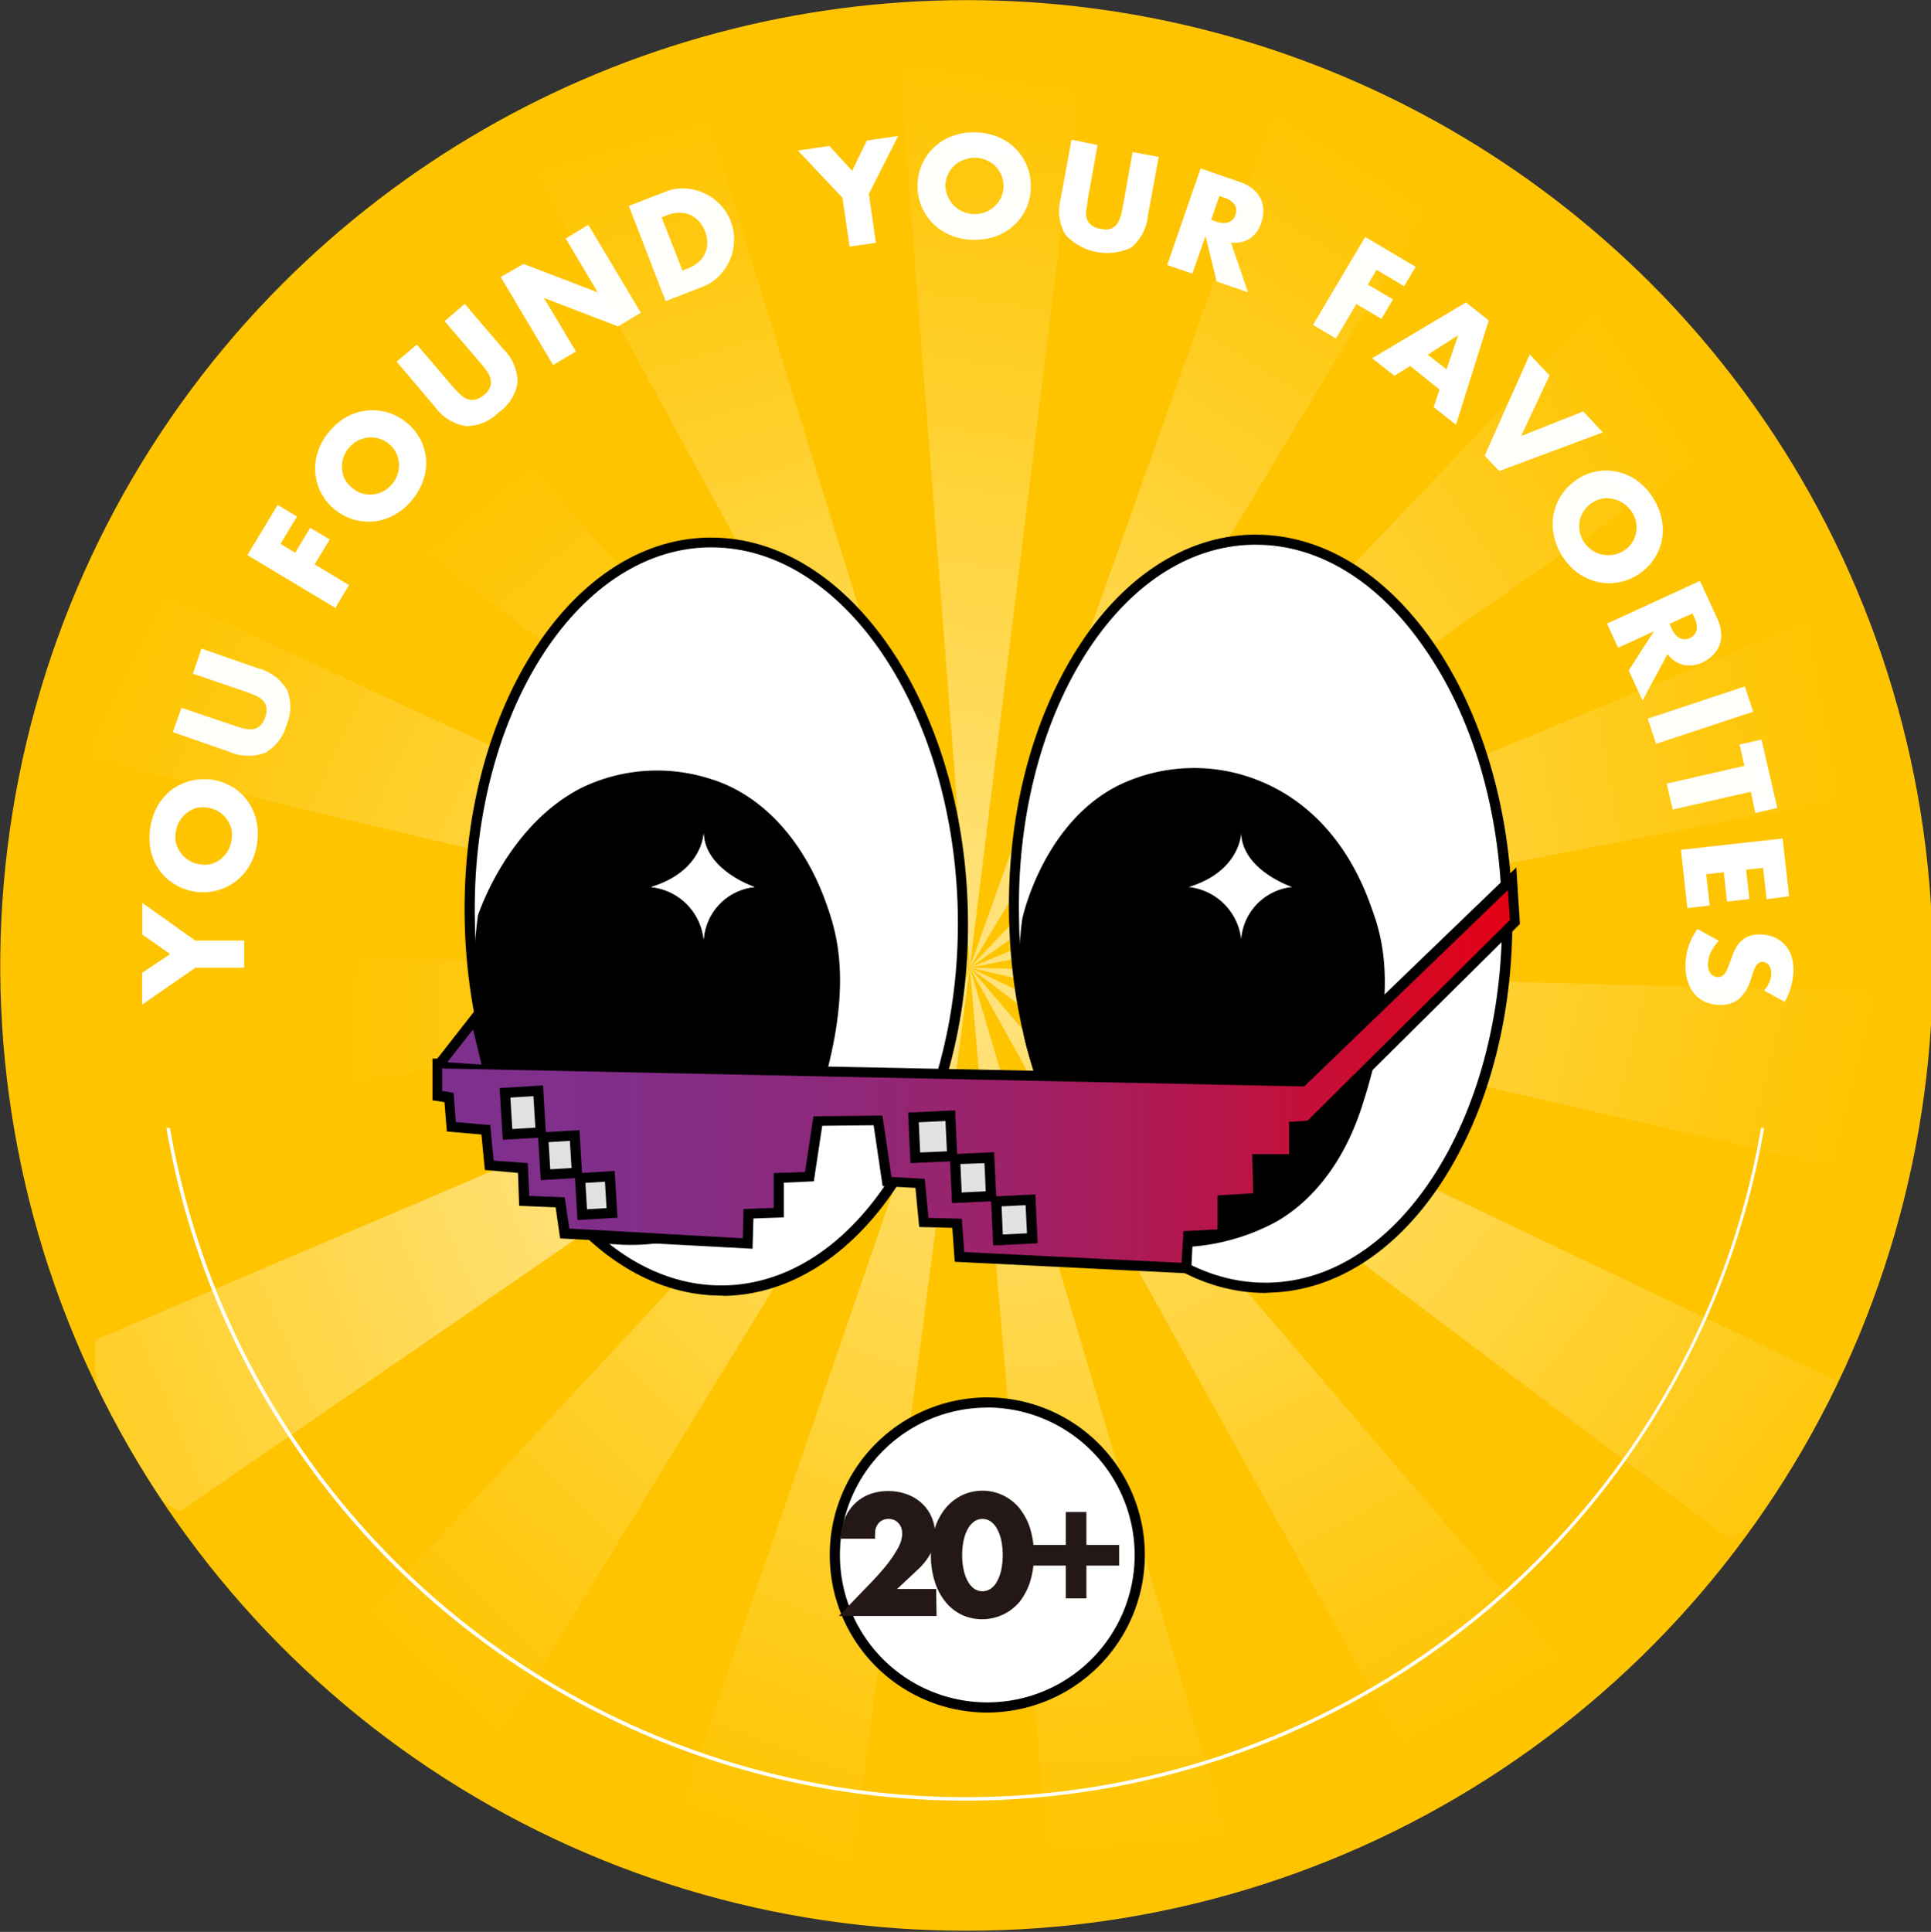 <svg xmlns="http://www.w3.org/2000/svg" xmlns:xlink="http://www.w3.org/1999/xlink" viewBox="0 0 197.58 197.65"><rect x="0" y="0" width="197.58" height="197.65" fill="#333333" stroke="none"/><defs><style>.cls-1{fill:none;}.cls-2{clip-path:url(#clip-path);}.cls-3{fill:#ffc400;}.cls-4{fill:#fff;}.cls-5{opacity:0.5;}.cls-6{fill:url(#무제_그라디언트_667);}.cls-7{fill:url(#무제_그라디언트_667-2);}.cls-8{fill:url(#무제_그라디언트_667-3);}.cls-9{fill:url(#무제_그라디언트_667-4);}.cls-10{fill:url(#무제_그라디언트_667-5);}.cls-11{fill:url(#무제_그라디언트_667-6);}.cls-12{fill:url(#무제_그라디언트_667-7);}.cls-13{fill:url(#무제_그라디언트_667-8);}.cls-14{fill:url(#무제_그라디언트_667-9);}.cls-15{fill:url(#무제_그라디언트_667-10);}.cls-16{fill:url(#무제_그라디언트_667-11);}.cls-17{fill:url(#무제_그라디언트_667-12);}.cls-18{fill:url(#무제_그라디언트_667-13);}.cls-19{fill:url(#무제_그라디언트_667-14);}.cls-20{fill:url(#무제_그라디언트_667-15);}.cls-21{fill:url(#무제_그라디언트_3);}.cls-22{fill:#e2e1e1;}.cls-23{fill:#7e308d;}.cls-24{fill:url(#무제_그라디언트_707);}.cls-25{fill:#231815;}</style><clipPath id="clip-path"><path class="cls-1" d="M98.89,197.53A98.73,98.73,0,0,1,29,28.93a99,99,0,0,1,139.85,0,98.77,98.77,0,0,1-69.93,168.6Z"/></clipPath><linearGradient id="무제_그라디언트_667" x1="159.21" y1="20.01" x2="140.31" y2="104.22" gradientTransform="translate(-58.6 -0.78) rotate(-4.44)" gradientUnits="userSpaceOnUse"><stop offset="0" stop-color="#ffffce" stop-opacity="0"/><stop offset="1" stop-color="#fffff6"/></linearGradient><linearGradient id="무제_그라디언트_667-2" x1="-1024.79" y1="1811.95" x2="-1043.7" y2="1896.18" gradientTransform="translate(1710.93 -1348.88) rotate(19.55)" xlink:href="#무제_그라디언트_667"/><linearGradient id="무제_그라디언트_667-3" x1="-1378.05" y1="3930.44" x2="-1396.97" y2="4014.72" gradientTransform="translate(3875.67 -1861.18) rotate(43.53)" xlink:href="#무제_그라디언트_667"/><linearGradient id="무제_그라디언트_667-4" x1="-839.56" y1="6009.59" x2="-858.48" y2="6093.91" gradientTransform="translate(6061.73 -1449.18) rotate(67.52)" xlink:href="#무제_그라디언트_667"/><linearGradient id="무제_그라디언트_667-5" x1="497.68" y1="7690.29" x2="478.76" y2="7774.6" gradientTransform="translate(7891.49 -184.05) rotate(91.51)" xlink:href="#무제_그라디언트_667"/><linearGradient id="무제_그라디언트_667-6" x1="2402.69" y1="8682.22" x2="2383.77" y2="8766.5" gradientTransform="matrix(-0.43, 0.9, -0.9, -0.43, 9048.91, 1715.68)" xlink:href="#무제_그라디언트_667"/><linearGradient id="무제_그라디언트_667-7" x1="4546.43" y1="8814.03" x2="4527.52" y2="8898.27" gradientTransform="translate(9334.05 3921.87) rotate(139.48)" xlink:href="#무제_그라디언트_667"/><linearGradient id="무제_그라디언트_667-8" x1="6558.61" y1="8062.93" x2="6539.71" y2="8147.14" gradientTransform="translate(8697.67 6053.45) rotate(163.47)" xlink:href="#무제_그라디언트_667"/><linearGradient id="무제_그라디언트_667-9" x1="8091.66" y1="6558.65" x2="8072.76" y2="6642.87" gradientTransform="translate(7249.68 7742.21) rotate(-172.54)" xlink:href="#무제_그라디언트_667"/><linearGradient id="무제_그라디언트_667-10" x1="8880.77" y1="4561.03" x2="8861.86" y2="4645.28" gradientTransform="translate(5240.21 8696.46) rotate(-148.55)" xlink:href="#무제_그라디언트_667"/><linearGradient id="무제_그라디언트_667-11" x1="8789.61" y1="2415.12" x2="8770.69" y2="2499.42" gradientTransform="matrix(-0.57, -0.82, 0.82, -0.57, 3016.34, 8751.38)" xlink:href="#무제_그라디언트_667"/><linearGradient id="무제_그라디언트_667-12" x1="7833.93" y1="491.63" x2="7815.01" y2="575.94" gradientTransform="matrix(-0.18, -0.98, 0.98, -0.18, 962.22, 7897.47)" xlink:href="#무제_그라디언트_667"/><linearGradient id="무제_그라디언트_667-13" x1="6178.82" y1="-877.2" x2="6159.9" y2="-792.9" gradientTransform="matrix(0.23, -0.97, 0.97, 0.23, -567.35, 6282.23)" xlink:href="#무제_그라디언트_667"/><linearGradient id="무제_그라디언트_667-14" x1="4110.17" y1="-1454.92" x2="4091.26" y2="-1370.66" gradientTransform="matrix(0.61, -0.79, 0.79, 0.61, -1308.16, 4184.66)" xlink:href="#무제_그라디언트_667"/><linearGradient id="무제_그라디언트_667-15" x1="1985.32" y1="-1141.77" x2="1966.42" y2="-1057.55" gradientTransform="translate(-1132.26 1967.09) rotate(-28.62)" xlink:href="#무제_그라디언트_667"/><linearGradient id="무제_그라디언트_3" x1="44.74" y1="109.82" x2="155.03" y2="109.82" gradientUnits="userSpaceOnUse"><stop offset="0" stop-color="#7e308d"/><stop offset="0.17" stop-color="#822e89"/><stop offset="0.35" stop-color="#8c297c"/><stop offset="0.54" stop-color="#9e2167"/><stop offset="0.73" stop-color="#b71549"/><stop offset="0.92" stop-color="#d70723"/><stop offset="1" stop-color="#e50012"/></linearGradient><linearGradient id="무제_그라디언트_707" x1="85.35" y1="159.09" x2="116.58" y2="159.09" gradientUnits="userSpaceOnUse"><stop offset="0" stop-color="#fff"/><stop offset="1" stop-color="#fff"/></linearGradient></defs><title>badge</title><g id="레이어_3" data-name="레이어 3"><g class="cls-2"><path class="cls-3" d="M98.89,197.53A98.73,98.73,0,0,1,29,28.93a99,99,0,0,1,139.85,0,98.77,98.77,0,0,1-69.93,168.6Z"/><path class="cls-4" d="M98.77,184.22a82.91,82.91,0,0,1-82.95-82.84h.35a82.62,82.62,0,0,0,141,58.33,81.9,81.9,0,0,0,24.19-58.33h.35a82.9,82.9,0,0,1-82.94,82.84Z"/><rect class="cls-3" x="9.76" y="81.1" width="181.16" height="34.31"/><path class="cls-4" d="M20,99l-5.46,3.78,0-3.25,2.87-1.92-2.85-2,0-3.24,5.42,3.86,5,0V99Z"/><path class="cls-4" d="M19.91,91.22a5.55,5.55,0,0,1-2.07-.77A5.4,5.4,0,0,1,16.29,89a5.54,5.54,0,0,1-.87-2,6.77,6.77,0,0,1,.74-4.61,5.68,5.68,0,0,1,1.45-1.62,5.6,5.6,0,0,1,6.22-.22A5.36,5.36,0,0,1,25.37,82a5.56,5.56,0,0,1,.87,2,6.42,6.42,0,0,1,.05,2.36,6.34,6.34,0,0,1-.79,2.24,5.41,5.41,0,0,1-1.45,1.62,5.55,5.55,0,0,1-1.92.9A5.69,5.69,0,0,1,19.91,91.22Zm.46-2.81a2.7,2.7,0,0,0,1.17,0,3,3,0,0,0,1-.48,3.11,3.11,0,0,0,.74-.83A2.92,2.92,0,0,0,23.68,86a3,3,0,0,0,0-1.15,2.89,2.89,0,0,0-.45-1,2.83,2.83,0,0,0-.8-.78,2.87,2.87,0,0,0-1.1-.42,3.1,3.1,0,0,0-1.18,0A3,3,0,0,0,18.37,84,2.92,2.92,0,0,0,18,85.05a3.16,3.16,0,0,0,0,1.15,2.94,2.94,0,0,0,.45,1,2.74,2.74,0,0,0,.81.78A2.65,2.65,0,0,0,20.37,88.41Z"/><path class="cls-4" d="M18.57,72.41,24,74.25q.43.15.9.27a2.78,2.78,0,0,0,.89.09,1.42,1.42,0,0,0,.77-.32,1.9,1.9,0,0,0,.58-.92,2,2,0,0,0,.11-1.06,1.62,1.62,0,0,0-.42-.73A2.53,2.53,0,0,0,26,71.1c-.29-.13-.58-.24-.87-.34l-5.39-1.84.88-2.56,5.74,2a4.83,4.83,0,0,1,3,2.21,4.6,4.6,0,0,1-.05,3.61A4.69,4.69,0,0,1,27.17,77a4.91,4.91,0,0,1-3.74-.1l-5.74-2Z"/><path class="cls-4" d="M30.39,52.84l-1.69,2.8,1.5.91L31.74,54l2,1.19-1.55,2.55,3.52,2.12-1.4,2.33-9-5.4,3.1-5.13Z"/><path class="cls-4" d="M34.25,52.13a5.67,5.67,0,0,1-1.4-1.71,5.37,5.37,0,0,1-.33-4.19,6,6,0,0,1,1.17-2.07,6.21,6.21,0,0,1,1.81-1.53A5.53,5.53,0,0,1,37.57,42a5.44,5.44,0,0,1,2.12.2A5.7,5.7,0,0,1,43,44.92a5.5,5.5,0,0,1,.59,2,5.43,5.43,0,0,1-.27,2.17,6.35,6.35,0,0,1-1.16,2.06,6.07,6.07,0,0,1-1.82,1.53,5.24,5.24,0,0,1-2.06.66,5.46,5.46,0,0,1-2.12-.2A5.62,5.62,0,0,1,34.25,52.13Zm1.82-2.19a2.75,2.75,0,0,0,1,.55,3,3,0,0,0,1.11.09,2.91,2.91,0,0,0,1.06-.33,3.14,3.14,0,0,0,.89-.74,2.85,2.85,0,0,0,.55-1,3,3,0,0,0,.14-1.11,2.82,2.82,0,0,0-.3-1.08,2.75,2.75,0,0,0-.73-.91,2.85,2.85,0,0,0-2.16-.64,3,3,0,0,0-1.07.34,3.11,3.11,0,0,0-1.44,1.74A3,3,0,0,0,35,48a2.91,2.91,0,0,0,.3,1.07A2.81,2.81,0,0,0,36.07,49.94Z"/><path class="cls-4" d="M42.65,35.25l3.69,4.32c.2.23.42.46.64.68a2.67,2.67,0,0,0,.72.53,1.46,1.46,0,0,0,.83.12,2,2,0,0,0,1-.5,1.9,1.9,0,0,0,.64-.86,1.5,1.5,0,0,0,0-.84,2.4,2.4,0,0,0-.4-.8c-.19-.25-.38-.5-.58-.73l-3.7-4.32,2.06-1.76,3.94,4.61a4.87,4.87,0,0,1,1.47,3.43A4.63,4.63,0,0,1,51,42.21a4.62,4.62,0,0,1-3.35,1.38,4.89,4.89,0,0,1-3.17-2L40.58,37Z"/><path class="cls-4" d="M56.59,37.34l-5.36-9L53.56,27l7.6,2.91L57.88,24.4,60.2,23l5.37,9-2.33,1.39-7.59-2.91,3.28,5.48Z"/><path class="cls-4" d="M64.34,21.07l3.75-1.46a4.72,4.72,0,0,1,2-.33,5.28,5.28,0,0,1,1.94.48,5.13,5.13,0,0,1,1.64,1.15,5.13,5.13,0,0,1,1.44,3.69,5.16,5.16,0,0,1-.41,1.95,5.3,5.3,0,0,1-1.11,1.67,4.77,4.77,0,0,1-1.73,1.13l-3.75,1.46Zm5.49,6.61.58-.23a3.39,3.39,0,0,0,1.1-.66,2.68,2.68,0,0,0,.65-.91,2.72,2.72,0,0,0,.21-1.07,3.05,3.05,0,0,0-.24-1.16,3.1,3.1,0,0,0-.61-1,2.55,2.55,0,0,0-2-.88,3.14,3.14,0,0,0-1.24.24l-.58.23Z"/><path class="cls-4" d="M86.2,20.23,81.64,15.4l3.22-.47,2.33,2.55,1.5-3.1,3.21-.47-3,5.93.72,5-2.69.38Z"/><path class="cls-4" d="M93.88,19a5.41,5.41,0,0,1,.46-2.17,5.29,5.29,0,0,1,1.21-1.74,5.42,5.42,0,0,1,1.84-1.15,6.12,6.12,0,0,1,2.34-.4,6.32,6.32,0,0,1,2.33.45,5.32,5.32,0,0,1,1.82,1.19,5.26,5.26,0,0,1,1.19,1.77,5.37,5.37,0,0,1,.4,2.17,5.32,5.32,0,0,1-.45,2.16A5.22,5.22,0,0,1,103.8,23,5.58,5.58,0,0,1,102,24.14a6.36,6.36,0,0,1-2.34.39,6,6,0,0,1-2.33-.44A5.42,5.42,0,0,1,93.88,19Zm2.85,0A2.74,2.74,0,0,0,97,20.14a3.13,3.13,0,0,0,.63.92,3,3,0,0,0,2.06.84,2.9,2.9,0,0,0,2.08-.8,2.69,2.69,0,0,0,.66-.9,2.93,2.93,0,0,0,.25-1.15,2.72,2.72,0,0,0-.23-1.15,2.84,2.84,0,0,0-.63-.93,3,3,0,0,0-.94-.61,3,3,0,0,0-2.26,0A2.79,2.79,0,0,0,97,17.84,2.73,2.73,0,0,0,96.73,19Z"/><path class="cls-4" d="M112.3,14.84l-1,5.59c0,.31-.1.61-.13.93a2.37,2.37,0,0,0,0,.89,1.4,1.4,0,0,0,.42.72,1.9,1.9,0,0,0,1,.43,2,2,0,0,0,1.07,0,1.54,1.54,0,0,0,.66-.52,2.6,2.6,0,0,0,.36-.81c.08-.31.15-.62.21-.92l1-5.59,2.67.49-1.1,6a4.85,4.85,0,0,1-1.74,3.3A5.82,5.82,0,0,1,109,24a4.9,4.9,0,0,1-.46-3.71l1.1-6Z"/><path class="cls-4" d="M127.69,29.9l-3.2-1.1-1.14-4.65L122,28l-2.57-.89,3.42-9.88,4,1.38a4.29,4.29,0,0,1,1.36.74,3,3,0,0,1,.79,1,2.79,2.79,0,0,1,.26,1.18,3.36,3.36,0,0,1-.2,1.24,3,3,0,0,1-1.18,1.64,2.84,2.84,0,0,1-1.93.4Zm-3.76-7.41.49.16a1.91,1.91,0,0,0,1.27.09,1.1,1.1,0,0,0,.72-.76,1.13,1.13,0,0,0-.09-1.05,2,2,0,0,0-1.06-.71l-.49-.17Z"/><path class="cls-4" d="M143.67,29.28l-2.81-1.68-.9,1.51,2.57,1.52-1.18,2-2.56-1.53-2.1,3.53-2.34-1.39,5.34-9,5.16,3.06Z"/><path class="cls-4" d="M147.29,39.85l-3-2.41-1.61,1-2.28-1.79L150,30.94l2.33,1.84-3.35,10.67-2.28-1.79Zm.72-2.07,1.2-3.49-3.12,2Z"/><path class="cls-4" d="M158.55,38.41l-2.91,6.2L162,42.09l2,2.15L153.4,48.19l-1.49-1.57,4.62-10.36Z"/><path class="cls-4" d="M161.28,49.1a5.41,5.41,0,0,1,2-.85,5.27,5.27,0,0,1,2.13,0,5.45,5.45,0,0,1,2,.86,6.09,6.09,0,0,1,1.65,1.7A6.21,6.21,0,0,1,170,53a5.3,5.3,0,0,1-.73,4.15,5.68,5.68,0,0,1-1.56,1.57,5.62,5.62,0,0,1-2.05.85,5.4,5.4,0,0,1-4.12-.89A6.22,6.22,0,0,1,159.92,57,6.33,6.33,0,0,1,159,54.8a5.43,5.43,0,0,1,2.31-5.7Zm1.59,2.36a2.77,2.77,0,0,0-.83.84,2.81,2.81,0,0,0-.4,1,2.77,2.77,0,0,0,0,1.11,3.09,3.09,0,0,0,.45,1.06,2.93,2.93,0,0,0,3,1.28A2.86,2.86,0,0,0,167,55.51a2.71,2.71,0,0,0,.4-1,2.81,2.81,0,0,0,0-1.12,2.86,2.86,0,0,0-.46-1.06,3,3,0,0,0-.81-.82,2.9,2.9,0,0,0-1-.44A3,3,0,0,0,164,51,2.89,2.89,0,0,0,162.87,51.46Z"/><path class="cls-4" d="M168.07,71.67l-1.42-3.08,2.58-4-3.66,1.68-1.14-2.47,9.51-4.37,1.77,3.84a4.1,4.1,0,0,1,.4,1.49,2.91,2.91,0,0,1-.18,1.27,2.83,2.83,0,0,1-.67,1,3.71,3.71,0,0,1-1,.72,3.1,3.1,0,0,1-2,.28,2.87,2.87,0,0,1-1.63-1.12Zm2.76-7.85.21.47a2.06,2.06,0,0,0,.82,1,1.28,1.28,0,0,0,1.74-.8,2,2,0,0,0-.21-1.26l-.22-.47Z"/><path class="cls-4" d="M179.39,72.81l-9.94,3.29-.85-2.58,9.93-3.29Z"/><path class="cls-4" d="M179.15,81l-8,1.82-.61-2.65,7.95-1.82-.5-2.18,2.25-.51,1.61,7-2.25.51Z"/><path class="cls-4" d="M180.76,92l-.36-3.21-1.74.19.34,3-2.29.26-.33-3-1.8.2.36,3.21-2.29.25L172,86.94l10.4-1.16.66,5.91Z"/><path class="cls-4" d="M180.51,101.35a3.32,3.32,0,0,0,.54-.88,2.47,2.47,0,0,0,.19-.85,1.49,1.49,0,0,0-.24-.87.8.8,0,0,0-.65-.34.66.66,0,0,0-.46.16,1.52,1.52,0,0,0-.32.44,3,3,0,0,0-.23.6c-.07.23-.14.45-.22.67a4.23,4.23,0,0,1-1.21,1.94,3,3,0,0,1-1.95.59,3.94,3.94,0,0,1-1.45-.29,3.18,3.18,0,0,1-1.11-.81,3.67,3.67,0,0,1-.7-1.28,5.15,5.15,0,0,1-.24-1.72,6.34,6.34,0,0,1,1.23-3.66l2.18,1.2a4.63,4.63,0,0,0-.82,1.19,2.87,2.87,0,0,0-.28,1.18,1.38,1.38,0,0,0,.29,1,1,1,0,0,0,.69.34,1,1,0,0,0,.41-.08,1,1,0,0,0,.32-.27,2.38,2.38,0,0,0,.28-.51c.09-.2.18-.45.29-.75s.24-.69.38-1a3.24,3.24,0,0,1,.55-.89,2.44,2.44,0,0,1,.84-.63,3,3,0,0,1,1.29-.22,3.73,3.73,0,0,1,1.41.27,3.15,3.15,0,0,1,1.76,1.88,4.52,4.52,0,0,1,.23,1.51,6.76,6.76,0,0,1-.24,1.62,7.24,7.24,0,0,1-.65,1.61Z"/><g class="cls-5"><path class="cls-6" d="M99.23,99l-7.6-97.7s8-6.25,19.54,1.3Z"/><path class="cls-7" d="M99.23,99,132.06,6.69s9.83-2.48,17.31,9.11Z"/><path class="cls-8" d="M99.23,99l67.58-71s10,1.73,12.11,15.36Z"/><path class="cls-9" d="M99.23,99l90.66-37.47s8.42,5.64,4.81,19Z"/><path class="cls-10" d="M99.23,99l98.08,2.57s5.4,8.58-3.32,19.27Z"/><path class="cls-11" d="M99.23,99l88.56,42.17s1.45,10-10.88,16.26Z"/><path class="cls-12" d="M99.23,99,163,173.52s-2.76,9.74-16.55,10.43Z"/><path class="cls-13" d="M99.23,99,127.15,193s-6.49,7.78-19.38,2.81Z"/><path class="cls-14" d="M99.23,99,86.5,196.18s-9.1,4.48-18.85-5.29Z"/><path class="cls-15" d="M99.23,99,48.05,182.62S37.92,183,33,170.13Z"/><path class="cls-16" d="M99.23,99,18.44,154.62S9,150.87,9.76,137.09Z"/><path class="cls-17" d="M99.23,99,2.79,117s-7.08-7.26-.8-19.54Z"/><path class="cls-18" d="M99.23,99,3.79,76.3S.28,66.81,11,58.13Z"/><path class="cls-19" d="M99.23,99,21.28,39.52s.66-10.11,14-13.67Z"/><path class="cls-20" d="M99.23,99l-47-86S57,4,70.59,6.21Z"/></g><path class="cls-4" d="M98.51,93.18C99,114.31,88.09,131.7,74.16,132c-12.92.29-23.9-14.21-25.81-33.18-.15-1.48-.25-3-.28-4.52C47.59,73.19,58.49,55.8,72.42,55.48S98,72,98.51,93.18Z"/><path d="M73.78,132.55c-12.89,0-24-14.37-25.95-33.66-.15-1.5-.25-3-.28-4.55C47.06,73,58.21,55.28,72.41,55h.39c14,0,25.75,17,26.23,38.21.24,10.32-2.2,20.09-6.85,27.51s-11.09,11.7-18,11.86ZM72.8,56h-.37c-13.62.31-24.31,17.5-23.84,38.31,0,1.5.13,3,.28,4.48,1.88,18.74,12.55,32.72,24.91,32.72h.37c6.56-.15,12.65-4.19,17.15-11.37S98.22,103.31,98,93.19C97.52,72.56,86.26,56,72.8,56Z"/><path d="M49.38,93.88s3-9.13,10.47-12.88a17.48,17.48,0,0,1,12.57-.85c4.7,1.38,9.25,5.61,11.7,12.69,1.3,3.74,2.53,9.21-1,20-2.47,7.65-7,10.6-8.59,11.5a21.36,21.36,0,0,1-10.84,2.49c-1.88-.12-1.93-.1-1.93-.1s1.3,1.38-3.51-3.38-8.47-15.45-8.78-18.12A39.82,39.82,0,0,1,49.38,93.88Z"/><path d="M62,127.48c-.24,0-.52-.27-1.07-.81s-1.63-1.58-3-2.93C53,118.86,49.3,108,49,105.31a40.15,40.15,0,0,1-.12-11.5l0-.09C49,93.34,52,84.34,59.62,80.54a17.82,17.82,0,0,1,12.95-.89c5.34,1.57,9.73,6.32,12.05,13,.94,2.72,2.9,8.39-1,20.35-2.36,7.3-6.55,10.53-8.83,11.8a21.85,21.85,0,0,1-11.13,2.55c-.65-.05-1.08-.07-1.36-.08v0A.52.52,0,0,1,62,127.48Zm0-1.25c.27,0,.77,0,1.81.1a21,21,0,0,0,10.55-2.42c2.16-1.2,6.11-4.25,8.36-11.21C86,102.45,85,97,83.63,93c-2.2-6.38-6.34-10.89-11.35-12.36a16.82,16.82,0,0,0-12.21.83c-7,3.47-10,11.88-10.18,12.53A39.86,39.86,0,0,0,50,105.16c.3,2.56,4,13.21,8.63,17.84C60.64,125,61.54,125.85,61.94,126.23Z"/><path class="cls-4" d="M72,85.23s-.08,3.91-5.38,5.52A6.06,6.06,0,0,1,72,96.12a5.81,5.81,0,0,1,5.21-5.37S72.13,89.07,72,85.23Z"/><path class="cls-4" d="M154.22,92.92c.48,21.13-10.42,38.52-24.35,38.84-12.92.29-23.91-14.21-25.82-33.18-.15-1.48-.24-3-.28-4.52-.48-21.13,10.42-38.52,24.35-38.84S153.73,71.78,154.22,92.92Z"/><path d="M129.48,132.28c-12.89,0-24-14.36-25.95-33.65-.15-1.5-.24-3-.28-4.56C103,83.75,105.45,74,110.1,66.56s11.09-11.7,18-11.86h.4c6.77,0,13.2,3.91,18.13,11s7.86,16.85,8.1,27.17-2.2,20.1-6.85,27.52-11.09,11.7-18,11.86Zm-1-76.55h-.37c-6.56.15-12.65,4.19-17.15,11.37s-6.93,16.82-6.69,26.94c0,1.5.12,3,.27,4.48,1.89,18.74,12.56,32.71,24.91,32.71h.38c6.55-.15,12.64-4.19,17.14-11.37s6.93-16.82,6.7-26.94-3-19.57-7.92-26.61C141.05,59.48,134.93,55.73,128.51,55.73Z"/><path d="M105.12,94.06s2.09-9.56,9.58-13.31a17.4,17.4,0,0,1,14.16-.36c4.29,1.77,8.55,5.54,11,12.62,1.3,3.75,2.53,9.21-1,20-2.47,7.65-7,10.6-8.59,11.5A21.41,21.41,0,0,1,119.46,127c-1.88-.12-1.93-.1-1.93-.1s1.3,1.38-3.52-3.38-8.46-15.44-8.78-18.12A40,40,0,0,1,105.12,94.06Z"/><path d="M117.72,127.65c-.24,0-.52-.26-1.08-.8s-1.62-1.58-3-2.94c-4.94-4.88-8.61-15.72-8.94-18.42A40.43,40.43,0,0,1,104.6,94v0c.08-.4,2.23-9.85,9.86-13.66a17.75,17.75,0,0,1,14.59-.38c3.63,1.5,8.53,5,11.29,12.93,1,2.73,2.91,8.4-1,20.36-2.37,7.3-6.55,10.52-8.84,11.79a21.73,21.73,0,0,1-11.13,2.55l-1.35-.08,0,0A.46.46,0,0,1,117.72,127.65Zm0-1.25,1.81.1A21,21,0,0,0,130,124.09c2.16-1.2,6.1-4.25,8.36-11.21,3.31-10.25,2.35-15.71,1-19.7-2.63-7.61-7.28-10.89-10.71-12.31a16.78,16.78,0,0,0-13.74.35c-7,3.52-9.19,12.5-9.29,12.93a39.87,39.87,0,0,0,.11,11.18c.31,2.57,4,13.21,8.64,17.84C116.38,125.15,117.28,126,117.68,126.4Z"/><path class="cls-4" d="M72,85.23s-.08,3.91-5.38,5.52A6.06,6.06,0,0,1,72,96.12a5.81,5.81,0,0,1,5.21-5.37S72.13,89.07,72,85.23Z"/><path class="cls-4" d="M127,85.23s-.08,3.91-5.37,5.52A6.06,6.06,0,0,1,127,96.12a5.81,5.81,0,0,1,5.22-5.37S127.13,89.07,127,85.23Z"/><polygon class="cls-21" points="44.74 112.07 45.94 112.25 46.17 115.26 49.71 115.57 50.06 119.2 53.47 119.5 53.62 122.87 57.3 123.02 57.76 126.21 76.48 127.22 76.55 124.15 79.65 124.04 79.69 120.48 82.82 120.38 83.68 114.69 89.84 114.62 90.76 120.88 94.15 121.05 94.53 125.02 97.92 125.11 98.17 128.59 121.38 129.74 121.58 126.45 125.1 126.27 125.12 122.79 128.78 122.57 128.68 118.63 132.44 118.59 132.42 115.27 134.02 115.15 155.03 94.33 154.74 89.9 133.25 110.63 44.75 108.78 44.75 108.92 44.75 109.07 44.74 112.07"/><path d="M121.87,130.29l-24.18-1.2-.25-3.47-3.39-.09-.38-4-3.36-.18-.92-6.23-5.26.06-.86,5.68L80.2,121l0,3.55-3.11.11L77,127.76,57.31,126.7l-.46-3.18-3.73-.15L53,120l-3.39-.3-.35-3.63-3.54-.31-.24-3-1.23-.19v-4.26h.53L133,110.1l22.15-21.35.37,5.78-21.31,21.12-1.3.1,0,3.36-3.75,0,.1,3.9-3.68.23,0,3.49-3.54.18ZM98.66,128.1l22.24,1.1.19-3.24,3.49-.18,0-3.48,3.65-.22-.1-4,3.77,0,0-3.3,1.89-.13,20.7-20.52-.2-3.07-20.84,20.09h-.21l-88-1.84v2.31l1.17.18.23,3,3.52.31.35,3.63L54,119l.15,3.35,3.63.15.47,3.19,17.75,1,.08-3,3.09-.11,0-3.56,3.2-.11.86-5.7,7.06-.08.93,6.29,3.4.18.38,4,3.41.09Z"/><rect class="cls-22" x="51.8" y="111.7" width="3.41" height="4.27" transform="translate(-6.77 3.44) rotate(-3.46)"/><path d="M51.44,116.61l-.32-5.29,4.44-.27.32,5.3Zm.78-4.32.2,3.22,2.36-.14-.2-3.22Z"/><rect class="cls-22" x="55.69" y="116.27" width="3.23" height="3.83" transform="translate(-7.03 3.67) rotate(-3.46)"/><path d="M55.33,120.74l-.3-4.86,4.26-.26.29,4.86Zm.8-3.89.17,2.78,2.18-.13-.17-2.78Z"/><rect class="cls-22" x="59.46" y="120.44" width="3.06" height="3.74" transform="translate(-7.27 3.9) rotate(-3.46)"/><path d="M59.09,124.82l-.29-4.77,4.09-.25.29,4.78Zm.81-3.8.16,2.7,2-.12-.16-2.7Z"/><rect class="cls-22" x="93.56" y="114.23" width="3.78" height="4.14" transform="translate(-5.31 4.57) rotate(-2.67)"/><path d="M93.16,119l-.24-5.17,4.81-.23.24,5.18Zm.85-4.18.14,3.09,2.74-.12-.15-3.1Z"/><rect class="cls-22" x="97.81" y="118.55" width="3.51" height="3.93" transform="translate(-5.5 4.76) rotate(-2.67)"/><path d="M97.41,123.09l-.23-5,4.54-.21.23,5Zm.86-4L98.4,122l2.46-.12-.13-2.88Z"/><rect class="cls-22" x="102.03" y="122.87" width="3.51" height="3.93" transform="translate(-5.69 4.96) rotate(-2.67)"/><path d="M101.62,127.42l-.23-5,4.55-.22.23,5Zm.86-4,.13,2.88,2.47-.12-.14-2.88Z"/><polyline class="cls-23" points="45.14 108.64 48.65 104.16 49.83 108.96"/><polygon points="49.32 109.08 48.4 105.32 45.55 108.96 44.73 108.32 48.9 102.99 50.33 108.84 49.32 109.08"/><ellipse class="cls-24" cx="100.96" cy="159.09" rx="15.62" ry="15.6"/><path d="M101,175.21a16.12,16.12,0,1,1,16.14-16.12A16.15,16.15,0,0,1,101,175.21Zm0-31.2a15.08,15.08,0,1,0,15.1,15.08A15.11,15.11,0,0,0,101,144Z"/><path class="cls-25" d="M95.83,165.33h-10l3.08-3.2A28.7,28.7,0,0,0,90.81,160a13.3,13.3,0,0,0,1-1.49,3.67,3.67,0,0,0,.42-1,2.85,2.85,0,0,0,.08-.65,1.65,1.65,0,0,0-.09-.54,1.37,1.37,0,0,0-.27-.47,1.31,1.31,0,0,0-.44-.33,1.4,1.4,0,0,0-.6-.12,1.31,1.31,0,0,0-1,.42,1.59,1.59,0,0,0-.37,1.08,3,3,0,0,0,0,.52H86.05a5.29,5.29,0,0,1,.36-2,4.56,4.56,0,0,1,1-1.53,4.39,4.39,0,0,1,1.53-1,5.22,5.22,0,0,1,1.93-.34,5.47,5.47,0,0,1,1.93.33,4.39,4.39,0,0,1,1.52.92,4.19,4.19,0,0,1,1,1.41,4.31,4.31,0,0,1,.36,1.77,4.16,4.16,0,0,1-.43,1.89,6.49,6.49,0,0,1-1.4,1.77l-2.06,1.93h4Z"/><path class="cls-25" d="M95.25,159.1a8.8,8.8,0,0,1,.39-2.7,6.18,6.18,0,0,1,1.09-2.07A5,5,0,0,1,98.39,153a4.89,4.89,0,0,1,5.94,1.33,6.35,6.35,0,0,1,1.08,2.07,9.51,9.51,0,0,1,0,5.39,6.5,6.5,0,0,1-1.08,2.08,5,5,0,0,1-5.94,1.33,4.84,4.84,0,0,1-1.66-1.33,6.33,6.33,0,0,1-1.09-2.08A8.78,8.78,0,0,1,95.25,159.1Zm3.2,0a7,7,0,0,0,.15,1.5,4.46,4.46,0,0,0,.42,1.17,2.23,2.23,0,0,0,.65.76,1.49,1.49,0,0,0,1.71,0,2,2,0,0,0,.65-.76,4.46,4.46,0,0,0,.42-1.17,7.58,7.58,0,0,0,0-3,4.46,4.46,0,0,0-.42-1.17,2.21,2.21,0,0,0-.65-.76,1.49,1.49,0,0,0-1.71,0,2.44,2.44,0,0,0-.65.76,4.46,4.46,0,0,0-.42,1.17A7.06,7.06,0,0,0,98.45,159.1Z"/><path class="cls-25" d="M105.68,158.06h3.37v-3.37h2.11v3.37h3.35v2.11h-3.35v3.36h-2.11v-3.36h-3.37Z"/></g></g></svg>